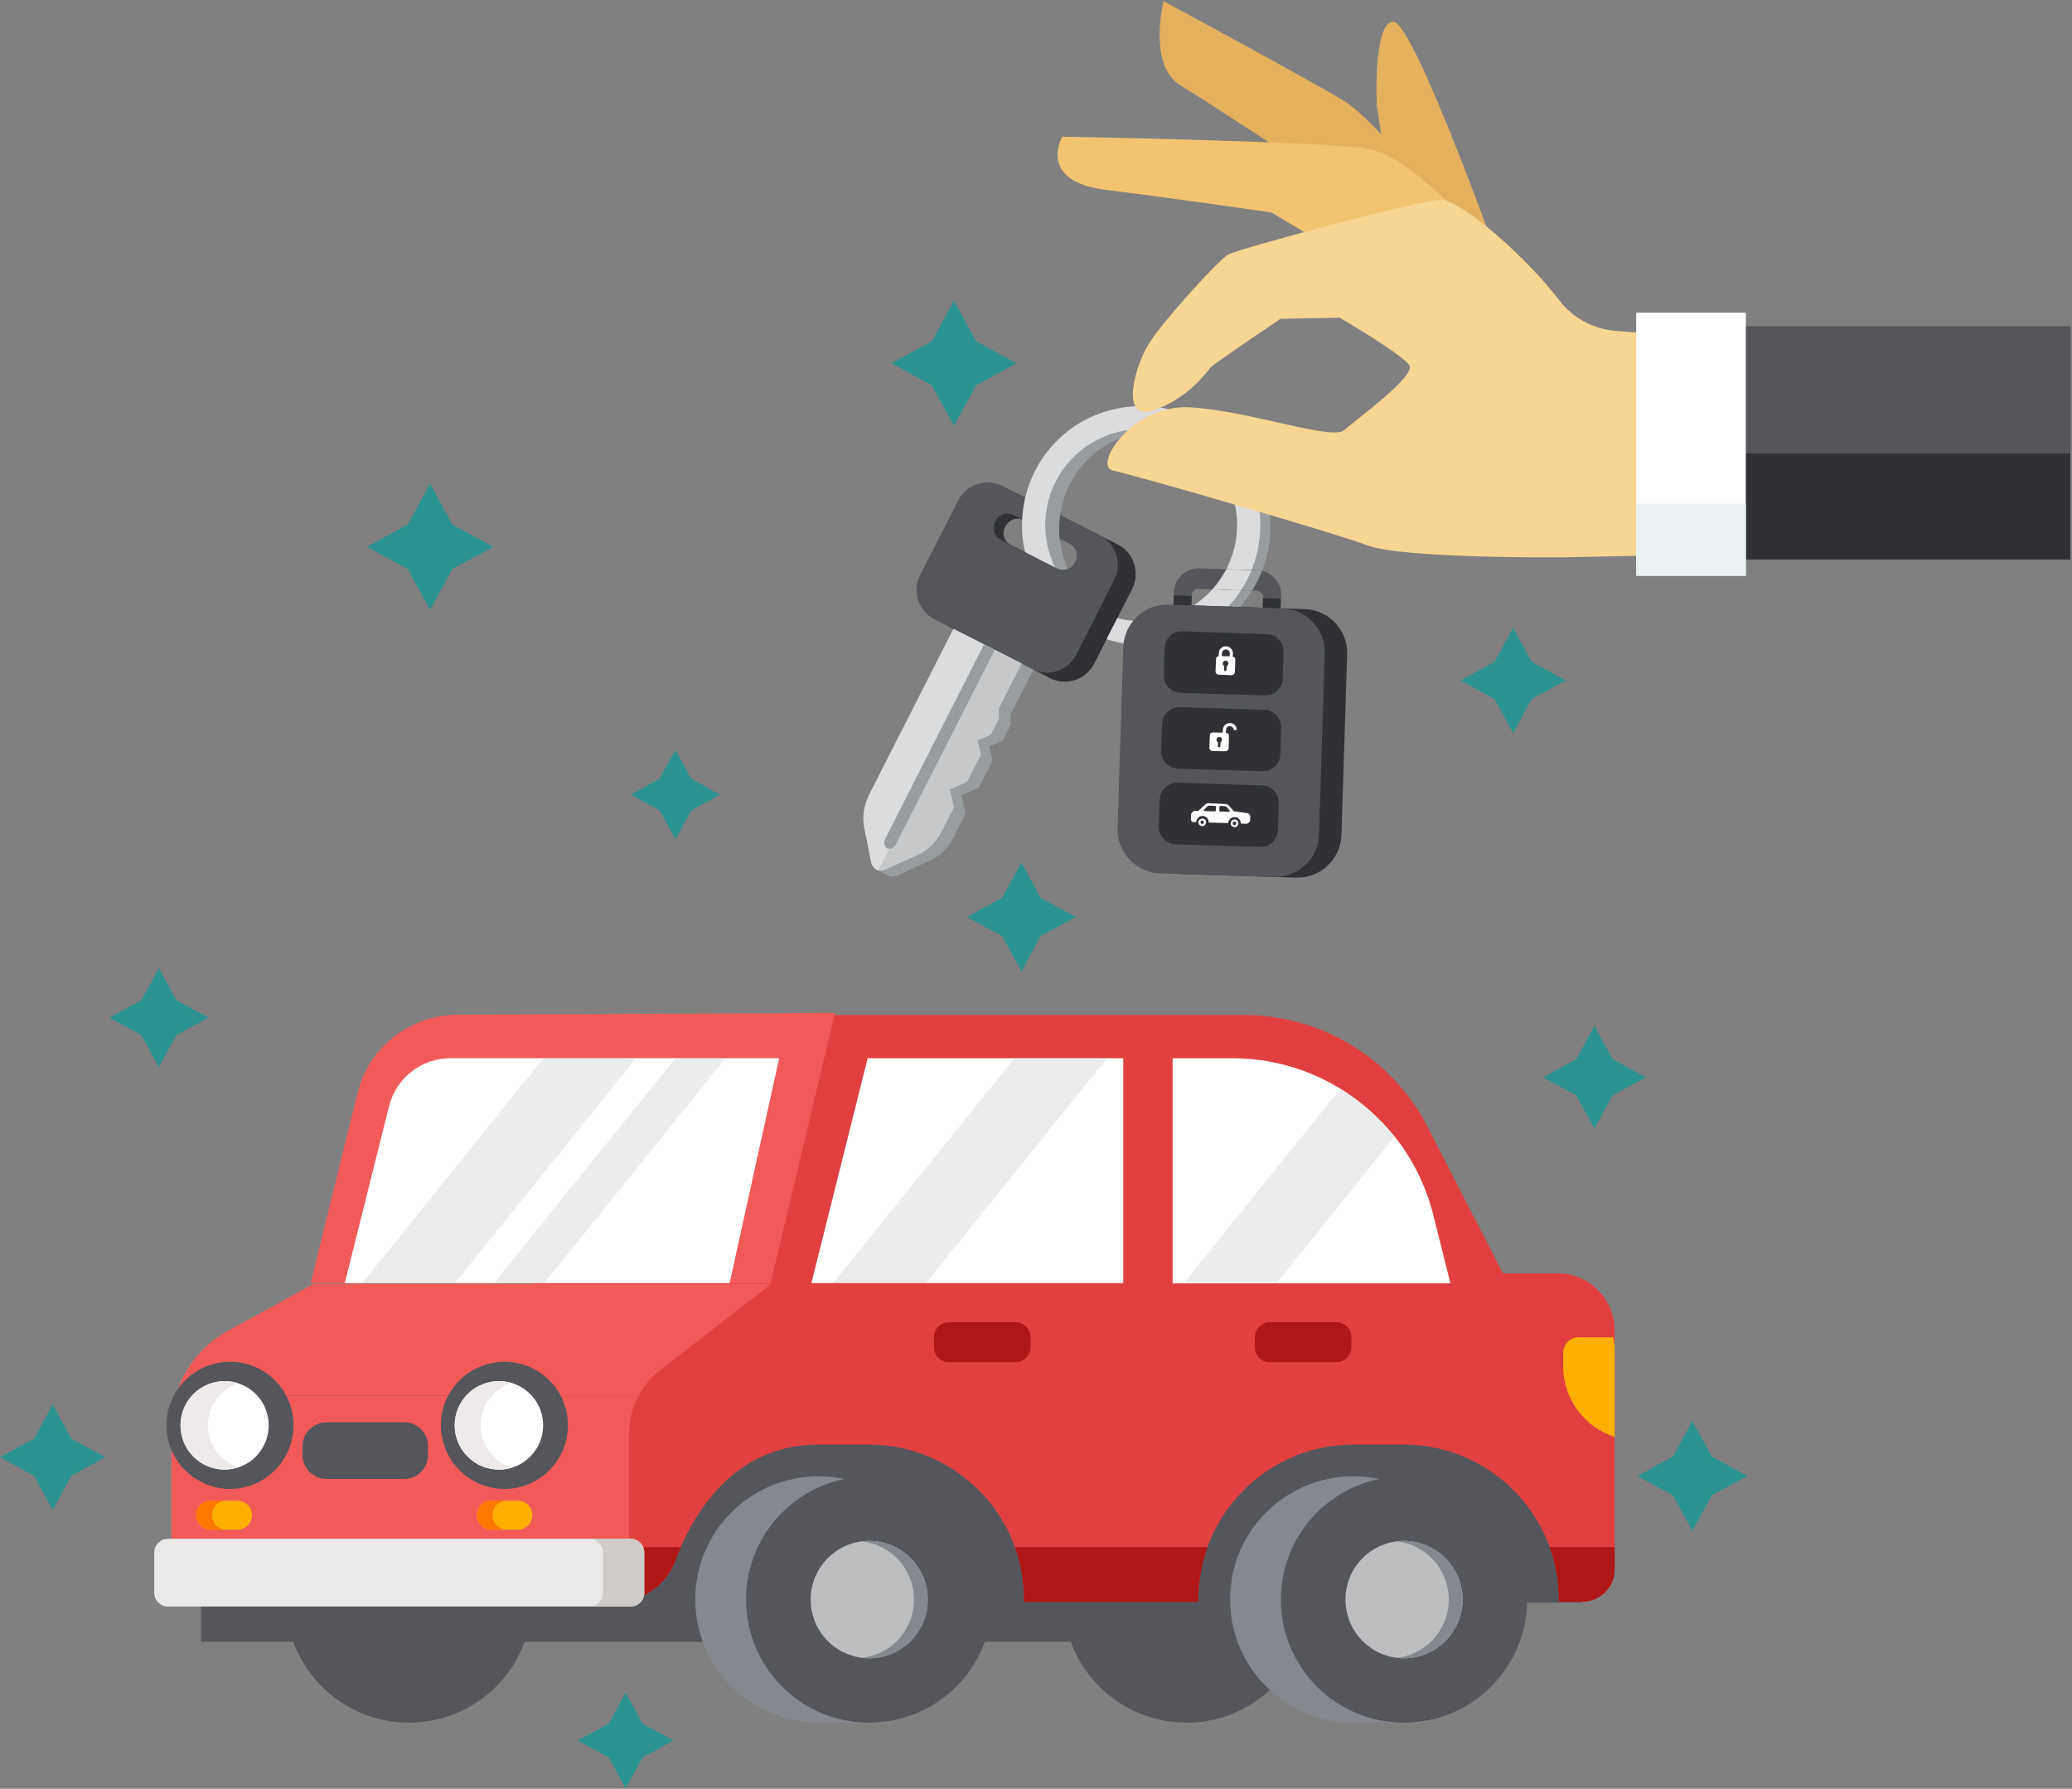 <svg version="1.2" xmlns="http://www.w3.org/2000/svg" viewBox="0 0 869 750" width="869" height="750"><rect x="0" y="0" width="869" height="750" fill="#808080" stroke="none"/><defs><linearGradient id="P" gradientUnits="userSpaceOnUse"/><linearGradient id="g1" x2="1" href="#P" gradientTransform="matrix(.981,0,0,.98,430.047,231.315)"><stop stop-color="#dbdcdd"/><stop offset="1" stop-color="#dbdcdd"/></linearGradient></defs><style>.a{fill:#2c9390}.b{fill:#54565b}.c{fill:#2f3135}.d{fill:none}.e{fill:#989da0}.f{fill:#dbdcdd}.g{opacity:.5;fill:#b2b5b7}.h{fill:url(#g1)}.i{fill:#fff}.j{fill:#e5b15e}.k{fill:#f2c370}.l{fill:#f7d592}.m{fill:#e9f3f4}.n{fill:#e24040}.o{fill:#af1717}.p{fill:#f25a5a}.q{fill:#eae9e8}.r{fill:#cecbc8}.s{opacity:.3;fill:#bcbec0}.t{opacity:.3;mix-blend-mode:overlay;fill:#fff}.u{fill:#85888e}.v{fill:#bcbec0}.w{fill:#efeaea}.x{fill:#ffaf00}.y{fill:#ff7900}</style><path class="a" d="m180.4 202.8l9.3 17.1 17.2 9.4-17.2 9.3-9.3 17.1-9.4-17.1-17.1-9.3 17.1-9.4z"/><path class="a" d="m634.6 263.2l7.8 14.3 14.3 7.8-14.3 7.8-7.8 14.3-7.8-14.3-14.3-7.8 14.3-7.8z"/><path class="a" d="m66.6 405.9l7.4 13.5 13.4 7.3-13.4 7.3-7.4 13.4-7.3-13.4-13.4-7.3 13.4-7.3z"/><path class="a" d="m22.1 588.9l7.8 14.3 14.3 7.8-14.3 7.8-7.8 14.3-7.8-14.3-14.3-7.8 14.3-7.8z"/><path class="a" d="m262.4 709.7l7.1 13 13 7.1-13 7.1-7.1 12.9-7.1-12.9-13-7.1 13-7.1z"/><path class="a" d="m668.7 430.2l7.6 13.9 13.9 7.6-13.9 7.6-7.6 13.9-7.6-13.9-13.9-7.6 13.9-7.6z"/><path class="a" d="m428.4 361.6l8 14.8 14.8 8.1-14.8 8-8 14.8-8.1-14.8-14.8-8 14.8-8.1z"/><path class="a" d="m283.3 314.4l6.6 12.1 12.1 6.7-12.1 6.6-6.6 12.1-6.7-12.1-12.1-6.6 12.1-6.7z"/><path class="a" d="m400.1 126.1l9.3 17 16.9 9.2-16.9 9.3-9.3 16.9-9.3-16.9-16.9-9.3 16.9-9.2z"/><path class="a" d="m709.8 595.8l8.1 14.9 14.9 8.2-14.9 8.1-8.1 14.9-8.2-14.9-14.9-8.1 14.9-8.2z"/><path class="b" d="m724.3 136.8h144v97.8h-144z"/><path class="c" d="m724.3 190.1v44.5h144v-44.5z"/><path fill-rule="evenodd" class="c" d="m474.8 247l-15.9 31.3c-3.5 6.8-11.8 9.5-18.6 6l-7.5-3.8-33.3-16.9c-6.8-3.5-9.5-11.8-6.1-18.7l15.9-31.3c3.5-6.8 11.9-9.5 18.7-6l33.3 16.9q0 0 0.1 0.1l7.4 3.7c6.8 3.5 9.5 11.8 6 18.7zm-31.3-8.6c2.7 1.3 6 0.3 7.3-2.4l0.4-0.6c1.3-2.7 0.3-6-2.4-7.4l-23.8-12.1c-2.7-1.3-6-0.3-7.3 2.4l-0.4 0.7c-1.3 2.6-0.3 5.9 2.4 7.3z"/><path fill-rule="evenodd" class="d" d="m443.5 238.4q0.6 0.3 1.2 0.4-0.7-0.1-1.4-0.5l-6.9-3.5q-0.1 0 0-0.1zm0.9-12.5l-9.8-5c0.1-3.1 0.4-6.2 1-9.3l9 4.5h-0.1c-0.4 3.3-0.5 6.6-0.1 9.8zm22.4 36.8l-2.8 5.5"/><path class="c" d="m439 213.2l-9-4.6q-0.1 0.5-0.2 0.9-0.9 4.2-1.1 8.3l9.8 5c-0.3-3.2-0.1-6.4 0.5-9.6z"/><path fill-rule="evenodd" class="b" d="m467.3 243.1l-15.9 31.4c-3.5 6.8-11.8 9.5-18.6 6l-33.3-16.9-7.5-3.9c-6.8-3.4-9.6-11.8-6.1-18.6l16-31.3c3.4-6.8 11.8-9.5 18.6-6l7.5 3.8 33.3 16.9q0 0 0.1 0.1c6.7 3.4 9.4 11.8 5.9 18.5zm-18.5-15.1l-23.8-12.1c-2.7-1.3-6-0.3-7.3 2.4l-0.4 0.7c-1.3 2.6-0.3 5.9 2.4 7.3l23.8 12.1c2.7 1.3 6 0.3 7.3-2.4l0.4-0.6c1.3-2.7 0.3-6-2.4-7.4z"/><path class="b" d="m444.8 216.1l-9.1-4.6q-1 4.7-1 9.4l10 5.1q-0.6-4.9 0.1-9.9z"/><path class="c" d="m421.5 221.1l0.3-0.6c1.4-2.7 4.7-3.8 7.4-2.4l-4.2-2.2c-2.7-1.3-6-0.3-7.3 2.4l-0.4 0.7c-1.3 2.6-0.3 5.9 2.4 7.3l4.2 2.1c-2.7-1.3-3.8-4.6-2.4-7.3z"/><path class="e" d="m423.9 303.9v-4.4l9.5-18.7-28.5-14.5-35.3 69.4c-2.2 4.4-3 9.3-2.1 13.6l2.2 11.1-2.1 4.2 4.8 2.4c1 0.7 2.5 0.7 3.9 0.1l13.8-6.3c4.1-1.8 7.6-5.3 9.8-9.7l5.1-10-1.7-7.7 7.2-3.1 5.8-11.3-1.4-6 5.6-2.4z"/><path class="f" d="m398.3 330.9l7.2-3.1 5.8-11.4-1.4-6 5.6-2.4 3.4-6.7v-4.4l9.5-18.7-28.5-14.5-35.3 69.4c-2.2 4.4-3 9.3-2.1 13.6l2.9 14.8c0.6 2.9 3.2 4.3 5.9 3l13.8-6.2c4-1.8 7.6-5.4 9.8-9.8l5.1-10z"/><path class="f" d="m415.5 308l-5.6 2.4 1.4 6-5.8 11.4-7.2 3.1 1.7 7.6-5.1 10c-2.2 4.4-5.8 8-9.8 9.8l-13.8 6.2c-2.7 1.3-5.3-0.1-5.9-3l-3-14.8c-0.8-4.3 0-9.2 2.2-13.5l35.3-69.5 28.5 14.5-9.5 18.7v4.4z"/><path class="g" d="m418.9 301.3v-4.4l9.5-18.7-12.6-6.4-47.4 93.1c0.9 0.2 1.9 0.1 2.9-0.4l13.8-6.2c4-1.8 7.6-5.4 9.8-9.8l5.1-10-1.7-7.6 7.2-3.1 5.8-11.4-1.4-6 5.6-2.4z"/><path class="e" d="m417.2 272.5l-41.4 81.4c-0.4 0.8-1 1.4-1.7 1.8-0.7 0.3-1.4 0.3-2 0-1.3-0.6-1.6-2.5-0.8-4.1l41.4-81.4z"/><path class="e" d="m464.1 268.1c35.8 12.5 62-11.3 67.5-36.3 5.9-27-10.8-53.5-37.2-59.3-26.5-5.8-52.7 11.4-58.6 38.3q0 0.4-0.1 0.7c-0.7 3.1-1 6.3-1 9.4-0.1 4.7 0.5 9.4 1.7 13.8q-0.1 0.1 0 0.1l6.9 3.5q0.7 0.4 1.4 0.5c1.1 0.2 2.2 0.1 3.1-0.4-1.7-3.9-2.9-8.1-3.4-12.5q0 0 0-0.1c-0.3-3.2-0.3-6.4 0.2-9.7v-0.1q0.2-1.5 0.6-3.1c4.7-21.7 25.8-35.6 47.1-30.9 21.3 4.7 34.7 26 30 47.7-4.7 21.5-25.5 35.3-46.6 31l-8.8 1.9z"/><path class="h" d="m430 208.6q-0.1 0.5-0.2 0.9-0.9 4.2-1.1 8.3c-0.3 4.7 0.2 9.3 1.2 13.7q6.3 3.2 12.6 6.4c-2.3-4.7-3.7-9.8-4-15.1-0.3-3.2-0.1-6.4 0.5-9.6q0.1-0.8 0.3-1.6c4.7-21.7 26.2-35.5 47.9-30.7 21.7 4.7 35.5 26.2 30.7 47.9q-0.3 1.3-0.7 2.6c-0.8-5.4-1.2-10.8-2.1-16.2-0.8-5-1.9-10.1-3.5-15-3.1-9.5-7.5-19.2-14.5-26.5-14.9-5.8-32-4.2-45.5 4.4-10.5 6.8-18.5 17.4-21.6 30.5zm81.6-8.4c1.6 4.9 2.7 10 3.5 15 0.9 5.4 1.3 10.8 2.1 16.2-5.8 20.2-26.4 32.6-47.2 28.1q-0.7-0.2-1.4-0.3-2.2 4.4-4.5 8.8 1.9 0.6 3.8 1c13.5 2.9 26.9 0.2 37.7-6.7 10.7-6.9 18.9-17.9 21.8-31.4 3-13.5 0.2-26.9-6.7-37.7-5.5-8.6-13.7-15.5-23.6-19.5 7 7.3 11.4 17 14.5 26.5z"/><path fill-rule="evenodd" class="b" d="m530.7 269.5l-33-1.1c-3.3-0.1-5.9-2.9-5.8-6.2l0.4-12.6v-1.3c0.2-5.7 5-10.1 10.6-10l24.5 0.8c5.6 0.2 10.1 5 9.9 10.6l-0.1 1.4-0.4 12.6c-0.1 3.3-2.9 5.9-6.1 5.8zm-1.3-6.5l0.3-12.2 0.1-0.2c0-1.5-1.2-2.8-2.7-2.9l-24.5-0.8c-1.5 0-2.8 1.2-2.8 2.7v0.3l-0.4 12.2z"/><path class="b" d="m508.5 247.1l11.9 0.4c1.8-2.6 3.3-5.5 4.5-8.4l-10.6-0.4z"/><path class="c" d="m530.7 269.5l-33-1.1c-3.3-0.1-5.9-2.9-5.8-6.2l0.4-12.6 7.5 0.3-0.4 12.2 30 0.9 0.3-12.2 7.5 0.3-0.4 12.6c-0.1 3.3-2.9 5.9-6.1 5.8z"/><path class="c" d="m547.3 255.4l-47.9-1.6c-10.1-0.3-18.6 7.7-18.9 17.8l-2.4 76c-0.3 10 7.7 18.5 17.7 18.9l47.9 1.5c10 0.3 18.5-7.7 18.9-17.7l2.4-76.1c0.3-10-7.7-18.5-17.7-18.8z"/><path class="b" d="m537.9 255.1l-47.9-1.6c-10-0.3-18.5 7.7-18.9 17.8l-2.4 76c-0.3 10 7.7 18.5 17.7 18.9l47.9 1.5c10.1 0.3 18.6-7.7 18.9-17.7l2.4-76.1c0.3-10-7.7-18.5-17.7-18.8z"/><path class="c" d="m531.3 265.9l-35.4-1.2c-4-0.1-7.4 3-7.5 7l-0.3 11.3c-0.2 4 3 7.4 6.9 7.5l35.5 1.1c4 0.1 7.3-3 7.5-7l0.3-11.3c0.2-4-3-7.3-7-7.4z"/><path class="c" d="m530.3 297.6l-35.4-1.1c-4-0.1-7.4 3-7.5 7l-0.4 11.3c-0.1 4 3.1 7.3 7 7.5l35.5 1.1c4 0.1 7.3-3 7.5-7l0.3-11.3c0.1-4-3-7.3-7-7.5z"/><path class="c" d="m529.3 329.3l-35.5-1.1c-3.9-0.1-7.3 3-7.4 7l-0.4 11.3c-0.1 4 3.1 7.3 7 7.5l35.5 1.1c4 0.1 7.3-3 7.4-7l0.4-11.3c0.1-4-3-7.3-7-7.5z"/><path fill-rule="evenodd" class="i" d="m524.4 342.5l-0.1 0.9v0.5c-0.1 0.8-0.8 1.5-1.7 1.5l-2.2-0.1q0 0 0 0c0-1.5-1.1-2.7-2.6-2.7-1.4-0.1-2.6 1.1-2.7 2.5q0 0 0 0l-8.2-0.2q0 0 0-0.1c0.1-1.4-1-2.6-2.5-2.7-1.4 0-2.6 1.1-2.7 2.6q0 0 0 0h-1.2c-0.6 0-1-0.5-1-1.1v-2q0.1-0.6 0.4-0.9c0.3-0.4 0.7-0.7 1.3-0.7l1.2 0.1q0.2 0 0.3-0.2l2.7-2.5c0.4-0.4 0.9-0.6 1.4-0.6l7 0.3c0.6 0 1.1 0.2 1.5 0.6l2.1 2.4q0.1 0.1 0.3 0.1l5.3 0.7q0.1 0 0.1 0 0.4 0.1 0.7 0.4c0.4 0.3 0.6 0.7 0.6 1.2zm-14.5-2.7l0.1-1.5c0-0.2-0.2-0.4-0.4-0.4l-2.2-0.1c-0.4 0-0.9 0.1-1.2 0.5l-1.2 1.1c-0.2 0.2-0.1 0.7 0.3 0.7l4.2 0.1c0.2 0.1 0.4-0.1 0.4-0.4zm1.9 0.5l3.5 0.1c0.4 0 0.6-0.4 0.3-0.7l-1-1.2c-0.3-0.3-0.7-0.5-1.2-0.5l-1.5-0.1c-0.2 0-0.4 0.2-0.5 0.5v1.5c0 0.2 0.2 0.4 0.4 0.4z"/><path fill-rule="evenodd" class="i" d="m519.4 345.3c-0.1 0.9-0.8 1.6-1.7 1.5-0.9 0-1.6-0.7-1.5-1.6 0-0.9 0.7-1.6 1.6-1.6 0.9 0 1.6 0.8 1.6 1.7zm-0.9-0.1c0-0.4-0.3-0.7-0.7-0.7-0.4 0-0.8 0.3-0.8 0.7 0 0.4 0.3 0.7 0.7 0.8 0.4 0 0.8-0.4 0.8-0.8z"/><path fill-rule="evenodd" class="i" d="m505.8 344.8c0 0.9-0.7 1.6-1.6 1.6-0.9 0-1.6-0.8-1.6-1.7 0-0.8 0.8-1.5 1.7-1.5 0.9 0 1.6 0.8 1.5 1.6zm-0.9 0c0.1-0.4-0.3-0.7-0.7-0.7-0.4 0-0.7 0.3-0.7 0.7 0 0.4 0.3 0.7 0.7 0.7 0.4 0 0.7-0.3 0.7-0.7z"/><path fill-rule="evenodd" class="i" d="m518.7 306.1h-1.3c0-0.9-0.7-1.6-1.6-1.6-0.9-0.1-1.6 0.6-1.6 1.5l-0.1 1.3h0.1c0.7 0 1.3 0.6 1.2 1.3l-0.1 5.2c-0.1 0.7-0.7 1.2-1.4 1.2l-5.4-0.1c-0.7-0.1-1.3-0.7-1.3-1.4l0.2-5.2c0-0.7 0.6-1.2 1.3-1.2l4.1 0.1 0.1-1.2c0-1.6 1.4-2.9 3-2.8 1.6 0 2.8 1.3 2.8 2.9zm-6.2 4.1c0.1-0.6-0.5-1.2-1.1-1.2-0.6 0-1.2 0.5-1.2 1.1 0 0.5 0.2 0.9 0.6 1.1v1.6c-0.1 0.3 0.2 0.6 0.5 0.6 0.2 0 0.5-0.3 0.5-0.5l0.1-1.7c0.3-0.1 0.6-0.5 0.6-1z"/><path fill-rule="evenodd" class="i" d="m518.1 276.6l-0.2 5.2c0 0.7-0.6 1.3-1.3 1.3l-5.5-0.2c-0.7 0-1.3-0.6-1.3-1.3l0.2-5.3c0-0.6 0.5-1.1 1.1-1.2l0.1-1.3c0-1.6 1.4-2.9 3-2.8 1.6 0 2.9 1.4 2.9 3l-0.1 1.3c0.6 0.1 1.1 0.6 1.1 1.3zm-5.6-2.7l-0.1 1.2 3.3 0.1 0.1-1.2c0-0.9-0.7-1.7-1.6-1.7-0.9 0-1.7 0.7-1.7 1.6zm2.7 4.3c0-0.6-0.5-1.2-1.2-1.2-0.6 0-1.2 0.5-1.2 1.2 0 0.4 0.2 0.8 0.6 1v1.7c0 0.2 0.2 0.5 0.5 0.5 0.3 0 0.5-0.2 0.5-0.5l0.1-1.6c0.4-0.2 0.6-0.6 0.7-1.1z"/><path class="b" d="m527.4 239.1l-8.3-0.2c-1.5 3-3.3 5.9-5.5 8.4l11.5 0.4c1.7-2.7 3-5.5 4.2-8.3q-1-0.3-1.9-0.3z"/><path class="e" d="m529.3 239.4c-1.2 2.8-2.5 5.6-4.2 8.3l-11.5-0.4c2.2-2.5 4-5.4 5.5-8.4l8.3 0.2q0.9 0 1.9 0.3z"/><path class="f" d="m514.3 238.7c-1.6 3.1-3.6 5.9-5.8 8.4l11.9 0.4c1.8-2.6 3.3-5.5 4.5-8.4z"/><path class="j" d="m630.3 113.8c0 0-37-103.8-45.7-104.6-8.8-0.8-7.2 35-7.2 35l9.6 61.6z"/><path class="j" d="m605.3 87.1c0 0-27.5-36.1-41.8-44.9-14.3-8.7-75.5-41.7-75.5-41.7 0 0-6.8 27 7.2 35.4 13.9 8.3 67.1 43.7 67.1 43.7z"/><path class="k" d="m614 91.9c0 0-23.1-26.2-39.8-29.4-16.6-3.2-128.7-5.2-128.7-5.2 0 0-10.8 18.7 18.2 22.3 29.1 3.6 69.6 9.5 69.6 9.5l46.5 27.9z"/><path class="l" d="m655.2 233.7c0 0-67 0.6-81.9-5.1-15-5.6-97.8-29.5-106.5-31.3-8.6-1.7 7.8-28 32.5-26.5 24.8 1.5 59.3 14 64.4 9.6 5.1-4.5 30.1-22.7 27.4-27.2-2.6-4.4-29.2-20-29.2-20l-24.9 0.5c0 0-27.9 18.8-29.3 20.4-1.4 1.6-9.1 12.8-23.7 17.9-14.8 5.1-7.9-18.9-2.1-28 5.7-9.2 28.8-34.6 33.1-37.2 4.4-2.6 83.6-23.7 89.7-23 9.2 1 35.3 23.9 49.1 41.9 5.7 7.5 14.2 12.2 23.5 13l30.9 2.6v91.3z"/><path class="i" d="m732.2 131.1h-46v110.3h46z"/><path class="m" d="m686.2 211.2v30.2h46v-30.2z"/><path class="b" d="m663.4 600.2h-85.5v71.8h85.5z"/><path class="b" d="m633.7 574.2h-549.4v114.2h549.4z"/><path class="b" d="m549.2 670.7c0-28.5-23.1-51.6-51.6-51.6-28.5 0-51.6 23.1-51.6 51.6 0 28.5 23.1 51.6 51.6 51.6 28.5 0 51.6-23.1 51.6-51.6z"/><path class="b" d="m223.2 670.7c0-28.5-23.2-51.6-51.7-51.6-28.5 0-51.6 23.1-51.6 51.6 0 28.5 23.1 51.6 51.6 51.6 28.5 0 51.7-23.1 51.7-51.6z"/><path class="n" d="m677.2 557.8v100.2c0 7.5-6.1 13.6-13.7 13.6h-9.7q0-0.4 0-0.9c0-26.3-15.7-49-38.3-59.2-8.1-3.7-17.1-5.8-26.7-5.8h-21.2c-9.6 0-18.7 2.1-26.8 5.8-22.5 10.2-38.2 32.9-38.2 59.1q0 0.5 0 1h-73.1q0-0.4 0-0.9c0-26.3-15.7-49-38.3-59.2-8.1-3.7-17.1-5.8-26.7-5.8h-21.2c-9.9 0-18.3 2.2-25.4 5.8-19 9.5-29.4 28.7-34.7 42.9-3.8 10.3-13.6 17.2-24.6 17.2h-35v-133.3l126.7-112.7h171.5c32.4 0 62.1 18.1 76.9 46.8l31.6 61.5h22.9c11.5 0 21 8 23.4 18.7q0.6 2.6 0.6 5.2z"/><path class="o" d="m223.6 648.7v22.9h35c11 0 20.8-6.9 24.6-17.2q1.1-2.8 2.4-5.7z"/><path class="o" d="m649.9 648.7c2.5 6.9 3.9 14.3 3.9 22q0 0.5 0 0.9h9.7c7.6 0 13.7-6.1 13.7-13.6v-9.3z"/><path class="o" d="m506.5 648.7h-80.9c2.5 6.9 3.9 14.3 3.9 22q0 0.5 0 0.9h73.1q0-0.5 0-1c0-7.7 1.4-15 3.9-21.9z"/><path class="p" d="m267.9 585.2c-2.7 4.9-4.1 10.4-4.1 16.1v70.7h-191.9v-74.1c0-4.4 0.7-8.6 1.8-12.7z"/><path class="p" d="m277.1 574.3l46.4-36h-191.9l-36 19.7c-10.8 5.9-18.5 15.7-21.9 27.2h194.2c2.2-4.2 5.3-7.9 9.2-10.9z"/><path class="p" d="m350.2 424.7l-27 113.3h-192.9l19.6-79.6c4.7-19.3 22-32.8 41.8-32.9z"/><path class="i" d="m326.8 443.7l-3.8 17.2-14.1 63.9-1.9 8.8-1 4.4h-161.4l3.3-13.2 15.3-61.1c3-11.8 13.6-20 25.7-20z"/><path class="i" d="m471.1 443.7h-107.2l-20.3 81.1-3.3 13.2h130.8z"/><path class="i" d="m608.3 538.1h-116.5v-94.4h24.9c16.5 0 32.1 4.6 45.5 12.8 8.6 5.3 16.3 12.1 22.7 20 7.6 9.5 13.2 20.8 16.3 33.2l3.8 15.1z"/><path class="q" d="m264.5 645.2h-194.1c-3.1 0-5.7 2.6-5.7 5.7v17c0 3.2 2.6 5.7 5.7 5.7h194.1c3.1 0 5.7-2.5 5.7-5.7v-17c0-3.1-2.6-5.7-5.7-5.7z"/><path class="r" d="m264.5 645.2h-17.3c3.1 0 5.7 2.6 5.7 5.7v17c0 3.2-2.6 5.7-5.7 5.7h17.3c3.1 0 5.7-2.5 5.7-5.7v-17c0-3.1-2.6-5.7-5.7-5.7z"/><path class="s" d="m266.7 443.7l-76 94.4h-38.8l76-94.4z"/><path class="s" d="m464.3 443.7l-76.1 94.4h-38.8l76.1-94.4z"/><path class="s" d="m584.9 476.5l-49.6 61.6h-38.8l65.7-81.6c8.6 5.3 16.3 12.1 22.7 20z"/><path class="t" d=""/><path class="s" d="m304.2 443.7l-75.9 94.3h-21.1l76.1-94.3z"/><path class="u" d="m394.9 670.6c0-28.5-23.1-51.6-51.6-51.6-28.5 0-51.7 23.1-51.7 51.6 0 28.6 23.2 51.7 51.7 51.7q0.2 0 0.4 0h27.4c4.8 0 8.7-4 8.7-8.8 0-1.8-0.5-3.5-1.5-4.9 10.2-9.5 16.6-23 16.6-38z"/><path class="b" d="m416.2 670.7c0-28.5-23.1-51.6-51.7-51.6-28.5 0-51.6 23.1-51.6 51.6 0 28.5 23.1 51.6 51.6 51.6 28.6 0 51.7-23.1 51.7-51.6z"/><path class="v" d="m389.1 670.7c0-13.6-11-24.6-24.6-24.6-13.5 0-24.5 11-24.5 24.6 0 13.6 11 24.6 24.5 24.6 13.6 0 24.6-11 24.6-24.6z"/><path class="u" d="m364.5 646.1q-1.4 0-2.9 0.2c12.3 1.4 21.7 11.8 21.7 24.4 0 12.6-9.4 23-21.7 24.4q1.5 0.2 2.9 0.2c13.6 0 24.6-11 24.6-24.6 0-13.6-11-24.6-24.6-24.6z"/><path class="u" d="m619.2 670.6c0-28.5-23.1-51.6-51.6-51.6-28.5 0-51.7 23.1-51.7 51.6 0 28.6 23.2 51.7 51.7 51.7q0.2 0 0.4 0h27.4c4.8 0 8.7-4 8.7-8.8 0-1.8-0.5-3.5-1.5-4.9 10.2-9.5 16.6-23 16.6-38z"/><path class="b" d="m640.5 670.7c0-28.5-23.1-51.6-51.7-51.6-28.5 0-51.6 23.1-51.6 51.6 0 28.5 23.1 51.6 51.6 51.6 28.6 0 51.7-23.1 51.7-51.6z"/><path class="v" d="m613.4 670.7c0-13.6-11-24.6-24.6-24.6-13.5 0-24.5 11-24.5 24.6 0 13.6 11 24.6 24.5 24.6 13.6 0 24.6-11 24.6-24.6z"/><path class="u" d="m588.8 646.1q-1.4 0-2.9 0.2c12.3 1.4 21.7 11.8 21.7 24.4 0 12.6-9.4 23-21.7 24.4q1.5 0.2 2.9 0.2c13.6 0 24.6-11 24.6-24.6 0-13.6-11-24.6-24.6-24.6z"/><path class="b" d="m238.2 597.6c0-14.7-11.9-26.6-26.6-26.6-14.7 0-26.7 11.9-26.7 26.6 0 14.7 12 26.7 26.7 26.7 14.7 0 26.6-12 26.6-26.7z"/><path class="i" d="m227.8 597.6c0-10.2-8.3-18.5-18.5-18.5-10.3 0-18.6 8.3-18.6 18.5 0 10.3 8.3 18.6 18.6 18.6 10.2 0 18.5-8.3 18.5-18.6z"/><path class="w" d="m201.5 597.6c0-8.3 5.6-15.4 13.2-17.7q-2.6-0.8-5.4-0.8c-10.3 0-18.6 8.3-18.6 18.5 0 10.3 8.3 18.6 18.6 18.6q2.8 0 5.4-0.8c-7.6-2.3-13.2-9.4-13.2-17.8z"/><path class="b" d="m123.1 597.6c0-14.7-11.9-26.6-26.6-26.6-14.7 0-26.7 11.9-26.7 26.6 0 14.7 12 26.7 26.7 26.7 14.7 0 26.6-12 26.6-26.7z"/><path class="i" d="m112.7 597.6c0-10.2-8.3-18.5-18.5-18.5-10.2 0-18.5 8.3-18.5 18.5 0 10.3 8.3 18.6 18.5 18.6 10.2 0 18.5-8.3 18.5-18.6z"/><path class="w" d="m87.2 597.6c0-8.2 5.4-15.1 12.8-17.6-1.8-0.6-3.8-0.9-5.8-0.9-10.2 0-18.5 8.3-18.5 18.5 0 10.3 8.3 18.6 18.5 18.6 2 0 4-0.4 5.8-1-7.4-2.4-12.8-9.3-12.8-17.6z"/><path class="x" d="m206.1 641.4h11.1c3.4 0 6.1-2.8 6.1-6.1 0-3.4-2.7-6.1-6.1-6.1h-11.1c-3.4 0-6.1 2.7-6.1 6.1 0 3.3 2.7 6.1 6.1 6.1z"/><path class="y" d="m206.1 641.4h6.6c-3.4 0-6.2-2.8-6.2-6.1 0-3.4 2.8-6.1 6.2-6.1h-6.6c-3.4 0-6.1 2.7-6.1 6.1 0 3.3 2.7 6.1 6.1 6.1z"/><path class="x" d="m88.4 641.4h11.1c3.4 0 6.2-2.8 6.2-6.1 0-3.4-2.8-6.1-6.2-6.1h-11.1c-3.4 0-6.1 2.7-6.1 6.1 0 3.3 2.7 6.1 6.1 6.1z"/><path class="y" d="m88.4 641.4h6.6c-3.4 0-6.1-2.8-6.1-6.1 0-3.4 2.7-6.1 6.1-6.1h-6.6c-3.4 0-6.1 2.7-6.1 6.1 0 3.3 2.7 6.1 6.1 6.1z"/><path class="b" d="m169.6 596.4h-32.7c-5.5 0-10 4.5-10 9.9v3.9c0 5.4 4.5 9.9 10 9.9h32.7c5.5 0 9.9-4.5 9.9-9.9v-3.9c0-5.4-4.4-9.9-9.9-9.9z"/><path class="o" d="m425.9 554.4h-27.9c-3.5 0-6.3 2.8-6.3 6.3v4.2c0 3.4 2.8 6.3 6.3 6.3h27.9c3.4 0 6.3-2.9 6.3-6.3v-4.2c0-3.5-2.9-6.3-6.3-6.3z"/><path class="o" d="m560.5 554.4h-27.9c-3.5 0-6.3 2.8-6.3 6.3v4.2c0 3.4 2.8 6.3 6.3 6.3h27.9c3.4 0 6.3-2.9 6.3-6.3v-4.2c0-3.5-2.9-6.3-6.3-6.3z"/><path class="x" d="m677.2 565.9v36.6c-12.5-4-21.6-15.7-21.6-29.6v-5.6c0-3.6 2.9-6.6 6.6-6.6h14.4q0.6 2.5 0.6 5.2z"/></svg>